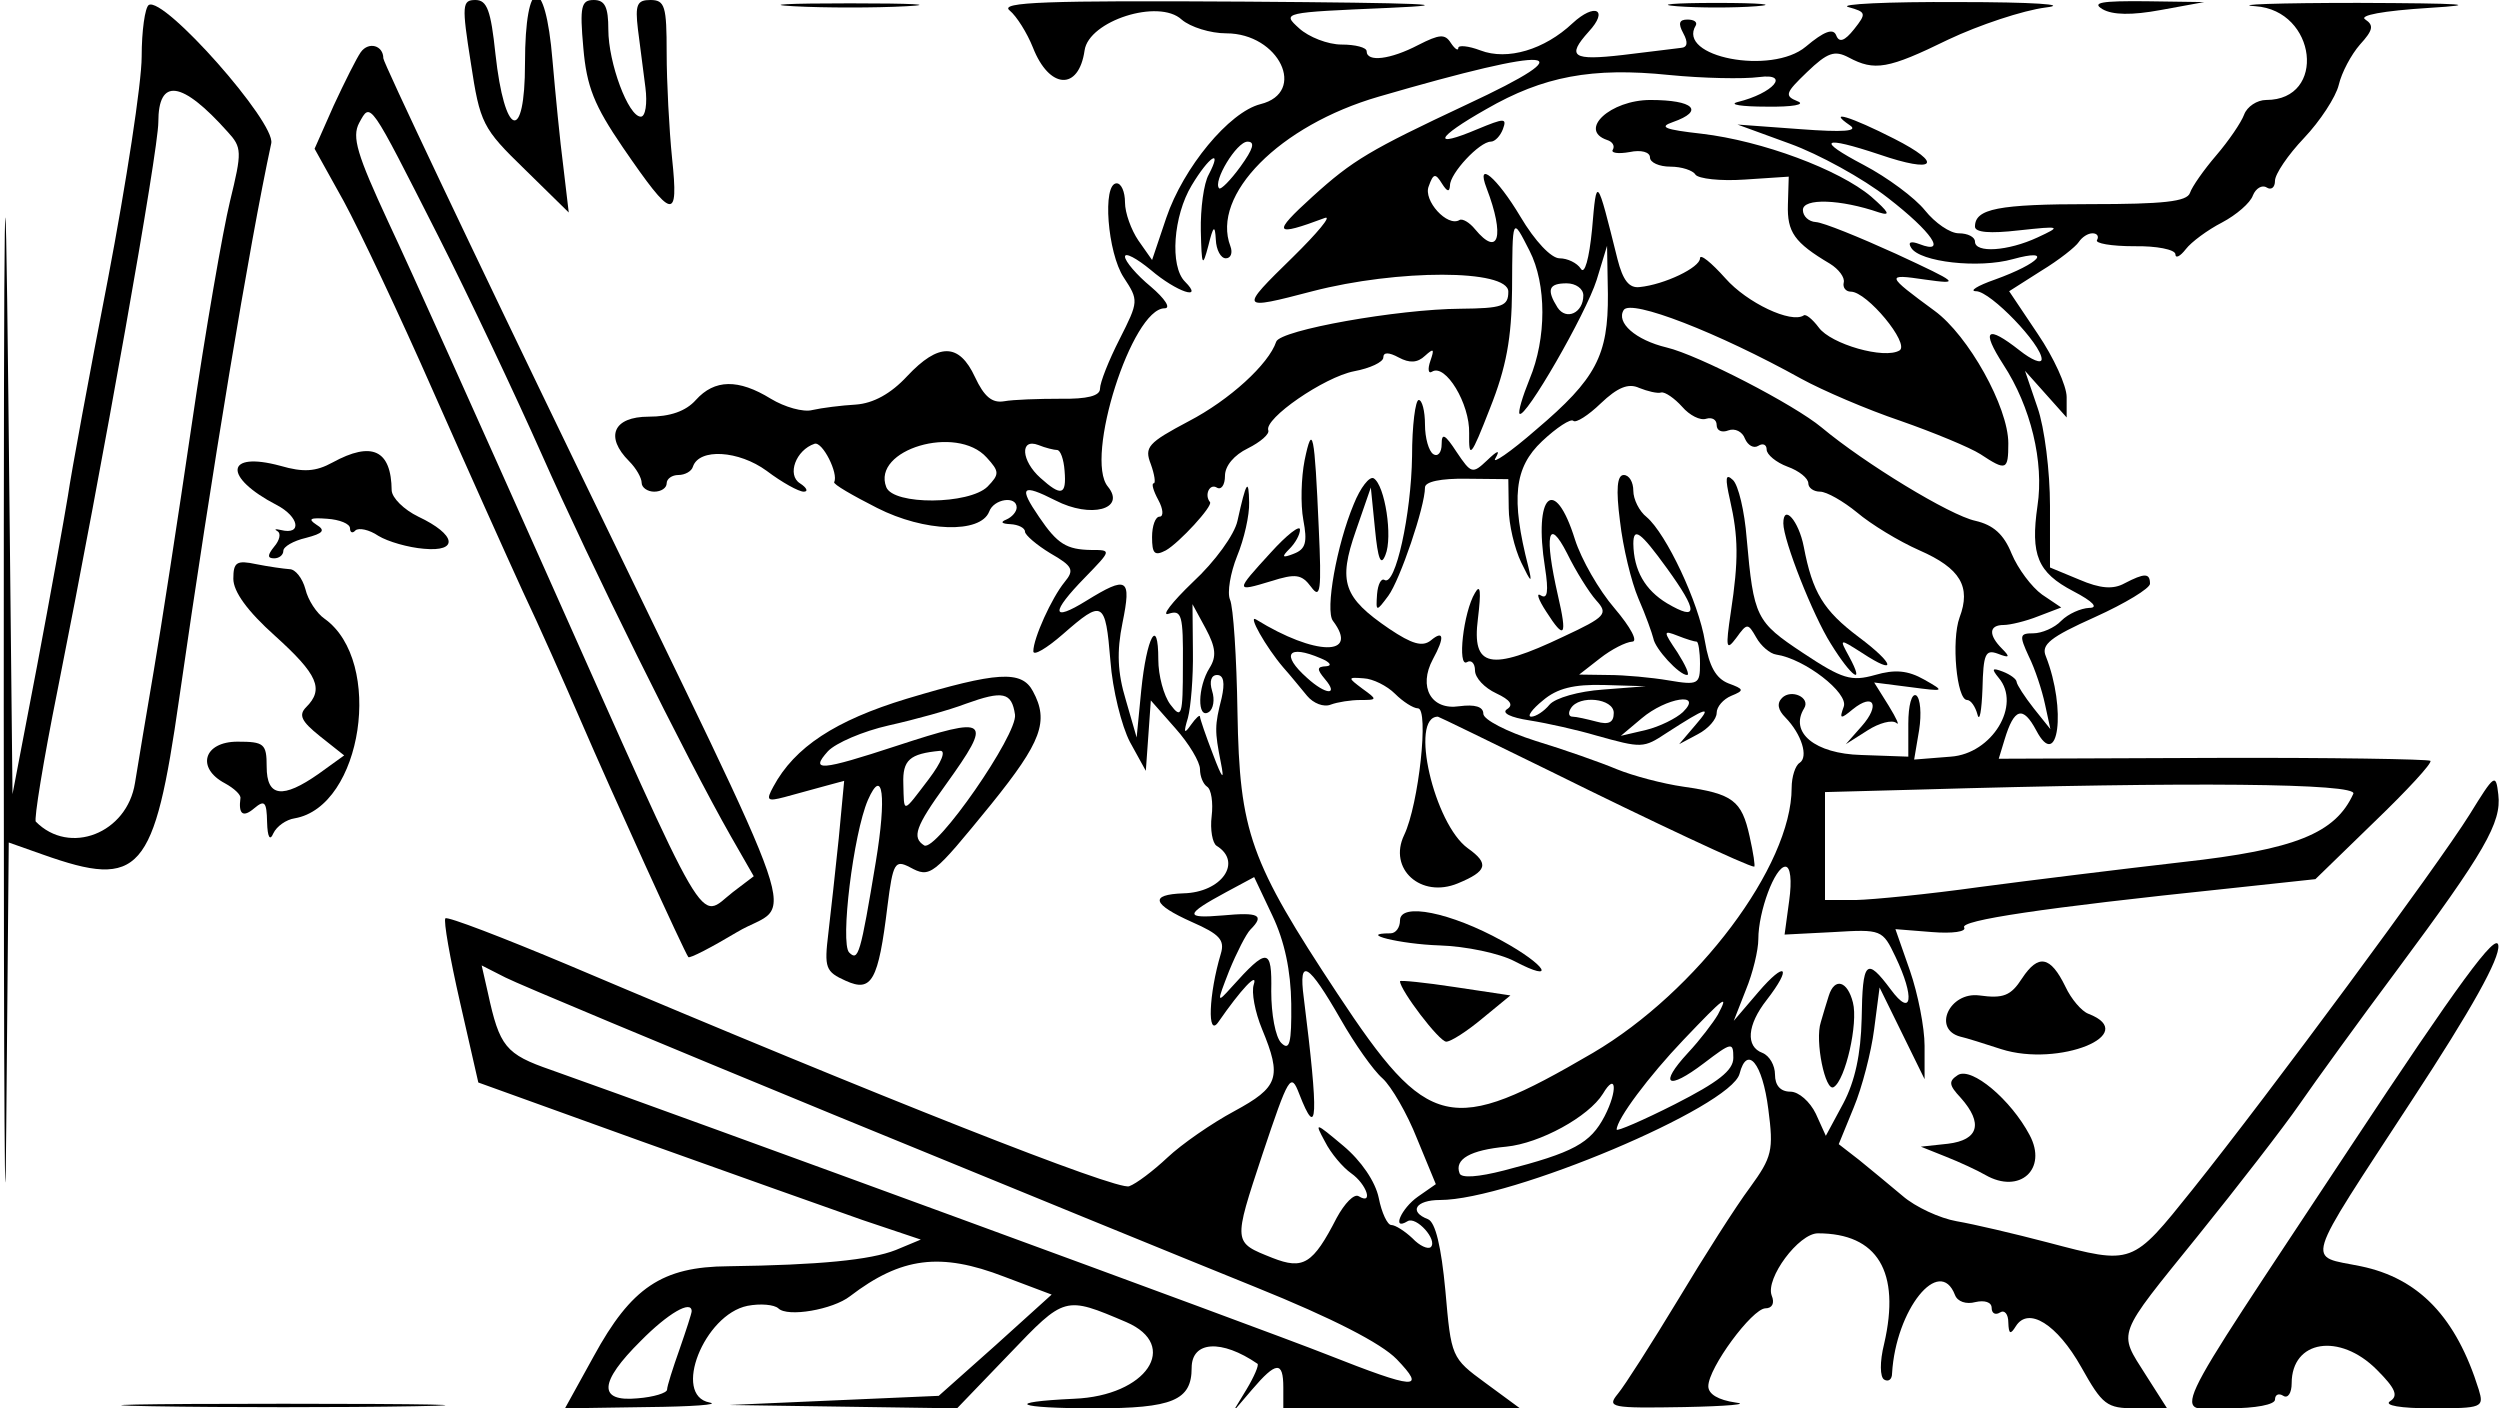 <?xml version="1.0" standalone="no"?>
<!DOCTYPE svg PUBLIC "-//W3C//DTD SVG 20010904//EN"
 "http://www.w3.org/TR/2001/REC-SVG-20010904/DTD/svg10.dtd">
<svg version="1.0" xmlns="http://www.w3.org/2000/svg"
 width="300pt" height="169pt" viewBox="0 0 300 169"
 preserveAspectRatio="xMidYMid meet">
<g transform="translate(0,169) scale(0.05,-0.05)"
fill="#000000" stroke="none">
<path d="M9 1690 c0 -935 3 -1392 6 -1016 l6 684 82 -29 c234 -83 267 -45 327
374 79 549 168 1087 221 1333 11 50 -258 354 -294 332 -9 -6 -17 -62 -17 -124
0 -63 -37 -303 -81 -534 -45 -231 -88 -465 -96 -520 -9 -55 -42 -239 -74 -408
l-59 -308 -10 958 c-8 728 -11 549 -11 -742z m537 1374 c35 -38 35 -48 6 -167
-17 -70 -59 -311 -92 -537 -33 -225 -74 -491 -91 -590 -17 -99 -37 -220 -45
-269 -19 -121 -157 -175 -238 -93 -5 4 18 146 52 315 110 552 242 1296 242
1364 0 107 56 100 166 -23z"/>
<path d="M1130 3229 c22 -145 28 -157 129 -255 l106 -104 -13 110 c-8 61 -19
175 -26 255 -17 209 -66 204 -66 -7 0 -194 -49 -178 -71 23 -11 104 -20 129
-48 129 -32 0 -33 -12 -11 -151z"/>
<path d="M1400 3265 c8 -93 26 -138 95 -239 120 -175 134 -178 118 -26 -7 69
-13 183 -13 253 0 112 -4 127 -39 127 -32 0 -37 -11 -30 -70 5 -38 13 -101 18
-140 5 -39 0 -70 -11 -70 -30 0 -78 129 -78 209 0 54 -8 71 -35 71 -30 0 -34
-15 -25 -115z"/>
<path d="M1905 3365 c74 -4 196 -4 270 0 74 4 14 7 -135 7 -148 0 -209 -3
-135 -7z"/>
<path d="M2423 3355 c17 -14 42 -54 56 -89 39 -100 110 -105 124 -7 10 71 178
125 233 74 21 -18 69 -33 107 -33 127 0 195 -142 82 -170 -75 -19 -185 -152
-226 -273 l-34 -101 -33 47 c-17 25 -32 66 -32 91 0 26 -9 46 -20 46 -35 0
-22 -167 17 -226 36 -55 36 -57 -10 -148 -26 -51 -47 -104 -47 -119 0 -17 -30
-25 -95 -24 -52 0 -113 -2 -135 -6 -29 -5 -48 11 -70 58 -38 82 -87 83 -163 2
-39 -42 -81 -65 -123 -68 -35 -2 -82 -8 -104 -13 -22 -6 -67 7 -100 27 -78 48
-135 47 -180 -3 -24 -27 -62 -40 -113 -40 -85 0 -106 -48 -47 -107 17 -17 30
-40 30 -52 0 -11 14 -21 30 -21 17 0 30 9 30 20 0 11 13 20 28 20 16 0 32 9
35 20 15 45 110 39 177 -10 37 -28 77 -50 89 -50 11 0 8 9 -9 20 -32 20 -10
80 35 95 19 6 58 -72 47 -92 -3 -5 44 -32 103 -62 114 -58 248 -62 269 -9 11
31 66 39 66 10 0 -10 -11 -23 -25 -29 -15 -6 -11 -10 10 -11 19 -1 35 -9 35
-18 0 -8 28 -32 61 -52 54 -31 58 -40 34 -69 -31 -38 -75 -135 -75 -166 0 -12
32 7 71 41 96 84 102 81 114 -64 5 -69 27 -157 47 -195 l38 -69 6 84 6 85 59
-67 c33 -37 59 -81 59 -98 0 -18 8 -36 17 -42 10 -6 15 -38 11 -71 -4 -32 2
-65 12 -71 63 -39 12 -112 -80 -114 -82 -3 -75 -26 21 -69 66 -29 79 -43 69
-76 -29 -97 -33 -203 -6 -164 54 78 96 123 85 90 -6 -18 3 -66 20 -107 48
-116 40 -139 -67 -197 -54 -29 -126 -79 -160 -111 -34 -32 -75 -63 -92 -69
-28 -11 -591 211 -1346 531 -157 66 -290 117 -295 112 -5 -5 11 -96 35 -201
l44 -193 391 -141 c215 -77 454 -162 531 -189 l140 -47 -60 -25 c-61 -24 -183
-36 -402 -39 -159 -1 -233 -51 -323 -216 l-69 -125 197 3 c108 1 176 6 150 11
-90 17 -13 211 91 232 31 6 64 3 74 -6 22 -22 131 -3 172 29 123 94 217 106
370 47 l114 -43 -135 -122 -136 -121 -252 -11 -251 -11 273 -4 274 -4 125 130
c134 140 133 140 281 77 130 -56 49 -177 -125 -184 -172 -8 -140 -23 50 -23
186 0 232 19 232 97 0 65 72 69 158 10 4 -3 -8 -31 -26 -61 l-34 -56 47 55
c58 68 75 69 75 5 l0 -50 284 0 284 0 -83 61 c-82 60 -82 62 -96 221 -10 107
-24 165 -42 172 -47 18 -29 46 29 46 169 0 698 223 719 303 18 70 55 26 69
-85 13 -99 9 -115 -44 -188 -33 -44 -110 -165 -173 -270 -63 -104 -128 -206
-144 -225 -27 -33 -18 -35 159 -32 103 2 159 7 123 11 -41 6 -65 20 -65 39 0
44 105 186 137 187 16 0 23 12 15 31 -15 41 65 149 111 149 143 0 199 -92 159
-265 -11 -44 -10 -80 0 -86 10 -6 19 0 19 15 9 153 114 284 151 188 6 -16 27
-23 49 -17 22 5 39 0 39 -14 0 -13 9 -18 20 -11 11 7 20 -4 20 -24 1 -28 5
-30 18 -9 30 48 99 5 157 -98 51 -91 61 -99 130 -99 l76 0 -51 80 c-67 106
-73 89 125 334 96 119 206 261 244 316 38 55 143 200 234 322 211 284 251 354
243 421 -6 52 -9 49 -69 -48 -76 -122 -481 -670 -665 -900 -146 -182 -142
-181 -347 -127 -80 21 -178 44 -219 51 -40 7 -99 34 -130 61 -31 26 -78 65
-104 86 l-49 38 36 88 c20 48 42 133 49 188 l13 100 54 -110 54 -110 0 80 c0
44 -16 125 -35 180 l-35 100 88 -7 c49 -4 83 1 77 11 -11 17 187 47 629 93
l214 23 142 138 c78 75 139 141 134 146 -5 4 -240 8 -522 7 l-514 -2 14 46
c23 76 44 82 76 22 53 -101 73 51 23 178 -12 28 11 46 118 94 73 33 132 69
132 80 0 26 -13 26 -61 1 -27 -15 -58 -13 -109 9 l-70 29 0 148 c0 82 -13 188
-30 236 l-30 88 50 -56 50 -56 0 49 c0 27 -31 95 -69 151 l-69 103 77 49 c43
26 83 58 90 69 8 12 22 21 33 21 11 0 16 -7 11 -16 -6 -8 34 -15 89 -15 54 1
98 -8 99 -19 0 -11 11 -6 25 12 13 17 52 46 87 64 34 18 68 47 74 65 7 17 22
26 33 19 11 -7 20 0 20 16 0 16 31 62 70 103 38 40 76 98 83 127 7 30 30 73
51 97 31 34 34 46 13 60 -17 10 42 21 153 28 130 8 82 11 -170 12 -192 0 -304
-4 -247 -8 147 -10 172 -225 26 -225 -22 0 -46 -16 -53 -35 -7 -19 -37 -63
-67 -98 -30 -35 -58 -75 -63 -90 -7 -21 -64 -27 -238 -27 -223 0 -278 -11
-278 -54 0 -14 36 -17 105 -9 102 11 103 10 45 -17 -71 -33 -150 -38 -150 -10
0 11 -17 20 -39 20 -21 0 -57 25 -81 55 -24 30 -90 79 -147 109 -116 61 -100
71 38 25 134 -46 155 -23 35 38 -104 53 -163 71 -106 32 21 -14 -15 -17 -120
-9 l-150 11 126 -46 c69 -25 175 -83 235 -130 106 -82 143 -137 76 -111 -21 8
-29 5 -20 -9 21 -34 162 -50 244 -27 98 27 65 -10 -43 -49 -43 -15 -63 -28
-45 -28 35 -1 157 -128 157 -163 0 -12 -24 -2 -53 21 -79 62 -93 50 -39 -34
66 -101 98 -234 82 -339 -17 -118 0 -160 86 -205 48 -25 61 -40 38 -40 -20 -1
-50 -14 -67 -31 -16 -17 -47 -30 -67 -30 -33 0 -34 -5 -11 -55 15 -30 32 -82
39 -115 l13 -60 -40 50 c-22 28 -40 56 -41 63 0 7 -15 18 -33 25 -26 10 -28 7
-10 -15 55 -65 -16 -182 -115 -189 l-88 -7 12 71 c6 39 3 76 -7 83 -11 6 -19
-24 -19 -68 l0 -79 -113 4 c-111 3 -173 54 -137 112 16 26 -31 47 -53 25 -13
-13 -10 -29 8 -47 39 -40 56 -95 34 -109 -10 -6 -19 -33 -19 -60 0 -187 -227
-489 -477 -636 -342 -200 -395 -188 -613 142 -210 318 -235 387 -240 675 -2
132 -10 254 -18 271 -7 17 1 64 17 104 17 41 30 99 29 129 -1 60 -7 51 -28
-44 -7 -33 -54 -98 -107 -147 -51 -49 -77 -83 -58 -76 31 10 35 -3 34 -123 0
-122 -3 -131 -30 -95 -16 21 -29 70 -29 108 0 106 -28 55 -41 -74 l-11 -113
-26 90 c-20 66 -22 116 -8 185 22 108 12 114 -87 53 -84 -52 -86 -29 -3 56 64
66 64 66 15 66 -59 1 -81 14 -125 79 -50 73 -42 81 39 40 85 -44 170 -21 126
33 -57 68 58 428 136 428 16 0 1 23 -33 52 -34 28 -62 61 -62 72 0 11 28 -4
62 -32 62 -53 129 -75 82 -28 -37 37 -28 158 16 231 42 70 75 91 41 26 -12
-21 -20 -82 -19 -135 2 -85 4 -89 18 -36 12 49 16 51 18 15 1 -25 12 -45 24
-45 12 0 17 13 11 29 -47 123 118 290 356 359 426 124 503 117 211 -19 -232
-109 -273 -133 -370 -221 -98 -89 -93 -97 30 -51 17 6 -18 -36 -77 -94 -130
-127 -129 -128 47 -82 204 53 470 53 470 -1 0 -35 -14 -40 -115 -41 -150 -1
-432 -51 -442 -79 -18 -54 -112 -140 -210 -191 -98 -52 -107 -62 -91 -103 9
-25 12 -46 7 -46 -6 0 -1 -18 11 -40 12 -22 13 -40 3 -40 -10 0 -18 -22 -18
-49 0 -40 6 -46 33 -32 32 18 114 107 106 116 -14 17 -1 45 16 35 11 -7 20 6
20 28 0 24 22 50 55 66 30 15 52 34 49 43 -11 28 134 128 206 142 38 7 70 22
70 33 0 13 13 13 37 0 26 -14 45 -13 63 4 21 19 23 17 13 -12 -7 -20 -5 -32 4
-26 32 20 91 -77 89 -148 -1 -63 4 -58 50 60 39 98 52 168 53 285 1 178 0 175
42 93 41 -80 41 -210 0 -308 -17 -42 -28 -79 -24 -83 13 -14 159 239 185 321
l25 82 2 -116 c1 -147 -28 -203 -172 -325 -63 -55 -108 -85 -98 -69 12 21 6
20 -20 -5 -35 -33 -38 -32 -73 20 -28 43 -36 47 -36 19 0 -20 -9 -31 -20 -24
-11 7 -20 39 -20 71 0 33 -7 59 -15 59 -8 0 -16 -61 -16 -135 -2 -140 -40
-313 -66 -297 -8 5 -16 -10 -18 -34 -3 -43 -2 -43 27 -4 28 38 88 214 88 260
0 14 38 22 100 21 l100 -1 1 -70 c0 -38 14 -97 30 -130 24 -50 27 -51 17 -10
-42 164 -34 238 33 301 35 33 69 55 75 49 6 -6 36 13 66 42 40 38 66 49 92 37
20 -8 44 -14 53 -11 9 2 32 -14 50 -34 18 -21 44 -34 58 -29 14 4 25 -2 25
-15 0 -14 13 -19 28 -13 16 6 34 -3 40 -20 7 -16 21 -24 32 -17 11 7 20 3 20
-9 0 -12 23 -31 50 -41 28 -10 50 -28 50 -40 0 -11 13 -20 28 -20 16 0 56 -23
89 -50 33 -28 100 -69 150 -91 98 -43 124 -87 96 -161 -20 -55 -7 -198 18
-198 9 0 20 -16 25 -35 5 -19 10 9 12 62 2 84 7 95 37 84 28 -11 30 -8 10 12
-33 33 -32 57 4 57 15 0 53 9 83 21 l55 21 -46 31 c-25 18 -58 62 -73 98 -19
47 -44 69 -87 79 -61 13 -266 138 -369 224 -66 55 -296 174 -372 192 -75 18
-122 60 -103 90 17 27 226 -54 426 -165 51 -28 158 -74 238 -101 80 -28 167
-64 192 -80 62 -41 67 -39 67 26 0 87 -96 259 -177 318 -117 86 -118 89 -23
75 86 -12 83 -9 -70 62 -88 40 -174 75 -192 76 -17 1 -31 14 -31 29 0 29 90
26 183 -6 29 -9 23 1 -19 38 -77 65 -262 134 -407 151 -89 10 -104 16 -69 28
77 27 50 53 -54 53 -96 0 -174 -72 -104 -96 13 -4 19 -14 14 -23 -6 -8 12 -11
40 -6 28 6 49 0 49 -13 0 -12 22 -22 49 -22 27 0 54 -9 60 -19 7 -10 60 -16
118 -12 l106 7 -2 -67 c-2 -66 15 -91 101 -142 21 -13 36 -33 33 -45 -3 -12 5
-22 17 -22 39 0 142 -125 117 -141 -36 -22 -165 15 -194 55 -15 20 -31 33 -36
29 -30 -20 -136 30 -188 89 -34 38 -61 60 -61 48 0 -22 -85 -63 -145 -69 -25
-3 -40 16 -53 67 -50 201 -50 201 -61 72 -7 -72 -18 -110 -27 -95 -9 14 -32
25 -51 25 -20 0 -59 41 -94 100 -56 94 -108 138 -81 68 44 -115 29 -167 -28
-98 -13 16 -30 26 -37 22 -29 -18 -88 47 -74 81 11 31 16 32 32 6 12 -19 18
-21 19 -4 0 29 71 105 98 105 10 0 23 14 29 30 10 27 4 27 -61 0 -111 -47
-101 -21 21 48 137 79 254 101 439 82 81 -8 178 -10 216 -5 76 10 34 -39 -52
-60 -22 -6 10 -11 70 -11 62 -1 95 5 74 13 -32 13 -29 20 23 70 49 47 66 53
100 35 62 -33 94 -28 239 43 74 35 179 70 234 77 58 7 -31 13 -210 13 -170 1
-289 -5 -264 -12 43 -12 44 -15 14 -53 -23 -29 -36 -33 -43 -15 -7 18 -29 10
-73 -27 -82 -69 -311 -25 -264 51 4 8 -4 14 -20 14 -20 0 -23 -9 -10 -33 12
-22 10 -34 -6 -35 -13 -2 -76 -9 -139 -17 -121 -14 -136 -4 -82 56 49 53 15
70 -39 20 -67 -63 -156 -90 -221 -65 -29 11 -53 13 -53 6 0 -8 -8 -3 -18 12
-14 22 -27 21 -78 -5 -67 -35 -124 -42 -124 -15 0 9 -27 16 -60 16 -33 0 -79
18 -102 39 -42 38 -40 38 215 49 182 8 81 12 -342 15 -481 3 -593 -1 -568 -21z
m554 -375 c-24 -33 -47 -56 -51 -52 -16 16 42 112 68 112 19 0 14 -17 -17 -60z
m823 -309 c0 -42 -41 -61 -62 -29 -27 43 -21 58 22 58 22 0 40 -13 40 -29z
m-1432 -389 c31 -34 31 -40 2 -70 -44 -43 -226 -45 -243 -1 -35 90 169 151
241 71z m169 18 c8 0 16 -22 18 -50 5 -59 -8 -62 -58 -17 -46 41 -50 96 -5 79
17 -7 38 -12 45 -12z m366 -523 c-29 -46 -30 -124 -2 -106 11 7 15 30 8 51 -7
23 -2 38 12 38 16 0 19 -19 11 -55 -17 -67 -17 -79 -2 -155 9 -45 4 -41 -19
20 -17 44 -31 85 -31 90 0 6 -10 -3 -22 -20 -16 -23 -18 -19 -7 17 7 26 13 98
12 160 l-1 113 32 -59 c24 -45 26 -67 9 -94z m2745 -302 c-43 -95 -139 -134
-410 -164 -148 -17 -367 -44 -488 -60 -121 -17 -254 -30 -295 -31 l-75 0 0
129 0 130 225 6 c654 19 1054 15 1043 -10z m-1354 -257 l-11 -81 117 6 c116 7
118 6 149 -59 47 -98 40 -148 -11 -79 -59 79 -68 70 -70 -70 -2 -85 -16 -150
-44 -203 l-42 -78 -24 53 c-14 29 -41 53 -61 53 -24 0 -37 15 -37 41 0 22 -13
45 -30 52 -41 15 -37 67 10 127 62 80 46 96 -20 19 l-59 -69 29 74 c17 41 30
96 30 122 0 67 40 174 65 174 12 0 16 -32 9 -82z m-1195 -247 c1 -95 -4 -114
-24 -94 -14 14 -24 69 -24 124 2 105 -9 106 -96 9 -35 -39 -35 -37 -5 40 18
44 41 89 51 99 35 35 20 42 -66 34 -93 -8 -92 2 8 56 l67 36 44 -93 c29 -61
44 -132 45 -211z m-1099 -266 c402 -165 857 -351 1013 -414 186 -75 302 -135
339 -173 72 -75 46 -73 -167 11 -151 60 -1557 575 -1862 683 -110 38 -124 56
-152 185 l-15 66 57 -29 c31 -16 386 -164 787 -329z m1218 228 c33 -58 78
-122 100 -141 21 -19 59 -84 83 -145 l45 -109 -43 -30 c-40 -28 -64 -83 -25
-59 21 13 73 -45 56 -62 -7 -6 -27 3 -44 21 -18 17 -41 32 -51 32 -9 0 -23 29
-30 65 -8 39 -42 89 -85 125 -68 57 -70 58 -44 10 14 -28 43 -62 63 -76 37
-26 54 -77 18 -55 -11 7 -34 -17 -53 -52 -57 -111 -80 -125 -154 -96 -95 38
-95 34 -24 249 63 188 68 197 88 145 45 -116 47 -57 11 231 -13 98 11 83 89
-53z m905 12 c-11 -19 -43 -61 -72 -92 -71 -77 -49 -91 38 -25 67 51 71 52 71
13 0 -30 -36 -58 -140 -111 -77 -39 -140 -66 -140 -61 0 25 78 129 160 215
100 105 110 112 83 61z m-272 -244 c-34 -65 -74 -87 -241 -130 -62 -16 -103
-19 -107 -7 -13 34 26 56 112 64 81 8 198 72 232 127 32 54 36 8 4 -54z
m-2191 -468 c0 -5 -13 -45 -29 -91 -16 -45 -30 -89 -30 -97 0 -8 -32 -18 -71
-21 -95 -9 -93 38 8 138 65 66 122 99 122 71z"/>
<path d="M4389 990 c-5 -16 -14 -45 -19 -63 -15 -45 11 -169 31 -156 28 17 59
153 46 203 -13 52 -44 61 -58 16z"/>
<path d="M4025 3365 c52 -4 138 -4 190 0 52 4 10 8 -95 8 -104 0 -147 -4 -95
-8z"/>
<path d="M5046 3358 c24 -14 70 -15 140 -2 l104 19 -140 2 c-106 1 -131 -3
-104 -19z"/>
<path d="M866 3255 c-10 -14 -39 -72 -65 -128 l-46 -104 70 -126 c38 -70 135
-275 215 -457 80 -181 177 -397 215 -480 39 -82 101 -222 139 -310 75 -174
249 -556 258 -567 3 -4 55 23 117 60 136 81 183 -56 -382 1113 -257 531 -467
974 -467 984 0 31 -35 41 -54 15z m186 -442 c72 -142 183 -377 248 -523 116
-262 347 -729 454 -917 l55 -96 -50 -38 c-85 -66 -49 -127 -448 767 -158 354
-328 733 -379 841 -75 162 -88 204 -70 238 28 51 23 57 190 -272z"/>
<path d="M3131 2275 c-8 -41 -10 -105 -3 -143 10 -53 6 -70 -23 -81 -28 -11
-30 -8 -10 12 14 14 25 34 25 46 0 12 -32 -13 -70 -55 -86 -94 -86 -95 0 -69
60 19 74 17 97 -14 22 -30 25 -9 18 142 -10 228 -15 254 -34 162z"/>
<path d="M798 2270 c-40 -22 -70 -24 -125 -8 -133 36 -138 -27 -9 -94 54 -28
62 -73 10 -60 -13 3 -17 2 -8 -3 9 -5 5 -22 -8 -37 -16 -20 -17 -28 0 -28 12
0 22 8 22 18 0 10 24 24 54 31 42 11 48 18 25 32 -21 14 -14 17 26 14 30 -2
55 -12 55 -23 0 -10 6 -13 13 -5 8 7 33 2 55 -13 23 -14 72 -28 109 -31 85 -8
78 34 -13 77 -35 17 -63 45 -64 63 -1 97 -47 119 -142 67z"/>
<path d="M3249 2170 c-41 -98 -69 -255 -50 -280 65 -86 -43 -84 -184 3 -22 14
23 -66 65 -115 17 -19 42 -50 57 -68 15 -18 40 -28 57 -21 16 6 48 11 71 11
41 0 41 1 5 27 -36 27 -36 28 3 25 22 -1 56 -18 75 -37 19 -19 44 -35 55 -35
27 0 2 -231 -33 -304 -39 -81 40 -153 129 -116 70 29 76 47 24 84 -81 58 -141
316 -72 316 2 0 125 -60 272 -132 240 -119 473 -228 487 -228 3 0 -2 33 -11
73 -19 86 -40 102 -159 119 -49 7 -121 26 -160 42 -38 16 -126 47 -195 68 -69
22 -125 51 -125 65 0 17 -20 23 -58 18 -67 -10 -99 46 -63 113 29 53 26 71 -5
45 -20 -16 -45 -9 -100 28 -110 75 -123 112 -80 235 l36 104 10 -100 c7 -72
14 -90 25 -62 18 43 -1 167 -28 184 -10 6 -32 -22 -48 -62z m-79 -370 c22 -9
28 -18 13 -19 -23 -1 -23 -7 -3 -31 34 -40 2 -38 -43 3 -64 57 -46 81 33 47z"/>
<path d="M3888 2129 c7 -62 27 -145 44 -185 18 -41 33 -84 36 -96 4 -25 62
-88 81 -88 7 0 -4 24 -23 54 -35 52 -35 54 1 40 20 -8 40 -14 45 -14 4 0 8
-24 8 -53 0 -49 -4 -52 -75 -40 -41 7 -106 13 -145 13 l-70 1 50 39 c28 22 62
39 77 40 15 0 -3 34 -42 80 -38 44 -80 118 -95 165 -49 157 -100 109 -72 -67
9 -58 6 -77 -10 -67 -12 8 -6 -10 13 -39 44 -69 51 -60 28 39 -33 145 -24 191
22 101 21 -43 53 -94 70 -113 29 -32 24 -39 -79 -87 -176 -84 -220 -74 -205
43 8 66 6 85 -7 62 -28 -46 -43 -181 -19 -166 10 6 19 -3 19 -20 0 -18 23 -42
51 -55 34 -16 42 -28 26 -38 -14 -9 8 -20 54 -27 44 -7 115 -23 159 -36 111
-31 114 -31 170 6 96 62 111 67 70 20 l-40 -47 45 24 c25 13 45 36 45 51 0 15
16 33 35 41 32 13 31 16 -7 30 -30 12 -46 41 -56 100 -15 94 -93 259 -140 299
-18 14 -32 43 -32 63 0 21 -10 38 -23 38 -16 0 -19 -34 -9 -111z m112 -112
c76 -105 76 -129 1 -85 -53 32 -80 79 -81 143 0 41 17 29 80 -58z m-153 -292
c-58 -4 -114 -20 -128 -36 -13 -16 -33 -29 -44 -29 -11 0 2 18 28 39 34 29 74
39 147 37 l100 -3 -103 -8z m26 -56 c0 -23 -12 -29 -41 -21 -23 6 -49 12 -58
12 -9 0 -11 9 -4 20 20 33 103 24 103 -11z m166 2 c-16 -15 -56 -35 -89 -43
l-60 -14 50 42 c59 50 149 64 99 15z"/>
<path d="M4152 2180 c20 -88 21 -144 2 -269 -13 -87 -11 -94 13 -62 26 36 28
36 48 1 11 -20 33 -39 48 -41 68 -10 174 -92 162 -125 -11 -30 -8 -31 22 -6
50 40 66 10 21 -41 l-38 -43 52 33 c28 18 59 26 69 18 9 -8 1 10 -18 41 l-35
56 86 -11 c84 -11 85 -11 34 18 -39 22 -70 25 -118 11 -57 -16 -78 -10 -173
53 -113 75 -118 85 -135 275 -5 65 -20 128 -33 140 -18 17 -19 5 -7 -48z"/>
<path d="M4280 2124 c0 -41 71 -221 114 -289 50 -81 83 -103 44 -31 -24 44
-24 44 31 9 85 -56 79 -27 -8 38 -85 64 -111 107 -132 217 -12 62 -49 104 -49
56z"/>
<path d="M560 1991 c0 -31 34 -78 100 -137 103 -93 118 -128 75 -171 -19 -19
-12 -34 33 -70 l58 -46 -61 -44 c-87 -61 -125 -56 -125 17 0 55 -6 60 -70 60
-81 0 -100 -63 -30 -100 22 -12 39 -28 37 -36 -5 -38 6 -47 33 -24 25 21 30
16 31 -33 1 -37 7 -46 15 -27 8 17 31 33 51 36 163 28 215 377 72 479 -19 13
-40 45 -46 71 -7 26 -24 48 -38 48 -14 1 -50 6 -80 12 -47 10 -55 5 -55 -35z"/>
<path d="M2176 1703 c-171 -52 -269 -116 -320 -211 -18 -33 -15 -36 27 -25 26
7 69 19 95 26 l48 13 -13 -138 c-8 -76 -19 -178 -25 -228 -10 -83 -7 -92 42
-114 62 -28 78 -1 100 180 13 103 18 111 53 93 50 -27 54 -23 196 151 121 150
139 199 100 271 -27 51 -86 47 -303 -18z m260 -38 c7 -47 -190 -331 -218 -314
-30 19 -21 45 52 146 114 159 105 166 -118 93 -183 -60 -209 -62 -165 -13 19
20 84 48 146 62 63 14 146 37 185 52 89 32 110 28 118 -26z m-207 -155 c-64
-84 -59 -83 -61 -11 -2 57 15 72 88 79 15 1 4 -27 -27 -68z m-127 -198 c-37
-223 -42 -240 -64 -218 -22 22 10 285 45 366 36 82 45 9 19 -148z"/>
<path d="M3360 1171 c0 -17 -10 -31 -23 -31 -82 0 24 -26 118 -29 63 -2 144
-19 180 -38 103 -54 76 -9 -30 49 -123 68 -245 93 -245 49z"/>
<path d="M5640 626 c-457 -692 -426 -626 -291 -626 65 0 111 9 111 21 0 12 9
16 20 9 11 -7 20 7 20 30 0 104 115 122 204 33 45 -45 53 -63 32 -76 -15 -10
25 -17 100 -17 122 0 126 2 113 45 -54 173 -143 267 -283 296 -131 27 -142 -7
123 399 143 218 211 340 207 371 -4 34 -95 -90 -356 -485z"/>
<path d="M4853 1032 c-27 -42 -45 -49 -103 -41 -71 9 -113 -81 -45 -99 14 -3
58 -17 98 -30 138 -44 336 36 209 85 -16 6 -41 35 -55 65 -36 74 -65 79 -104
20z"/>
<path d="M3360 1025 c0 -21 94 -145 111 -145 11 0 50 25 87 56 l67 55 -133 20
c-72 11 -132 17 -132 14z"/>
<path d="M4699 800 c-23 -15 -22 -24 7 -55 54 -61 43 -101 -31 -110 l-65 -7
60 -24 c33 -13 76 -33 95 -44 82 -47 150 14 106 96 -45 85 -139 164 -172 144z"/>
<path d="M365 5 c173 -3 457 -3 630 0 173 3 32 6 -315 6 -347 0 -488 -3 -315
-6z"/>
</g>
</svg>
